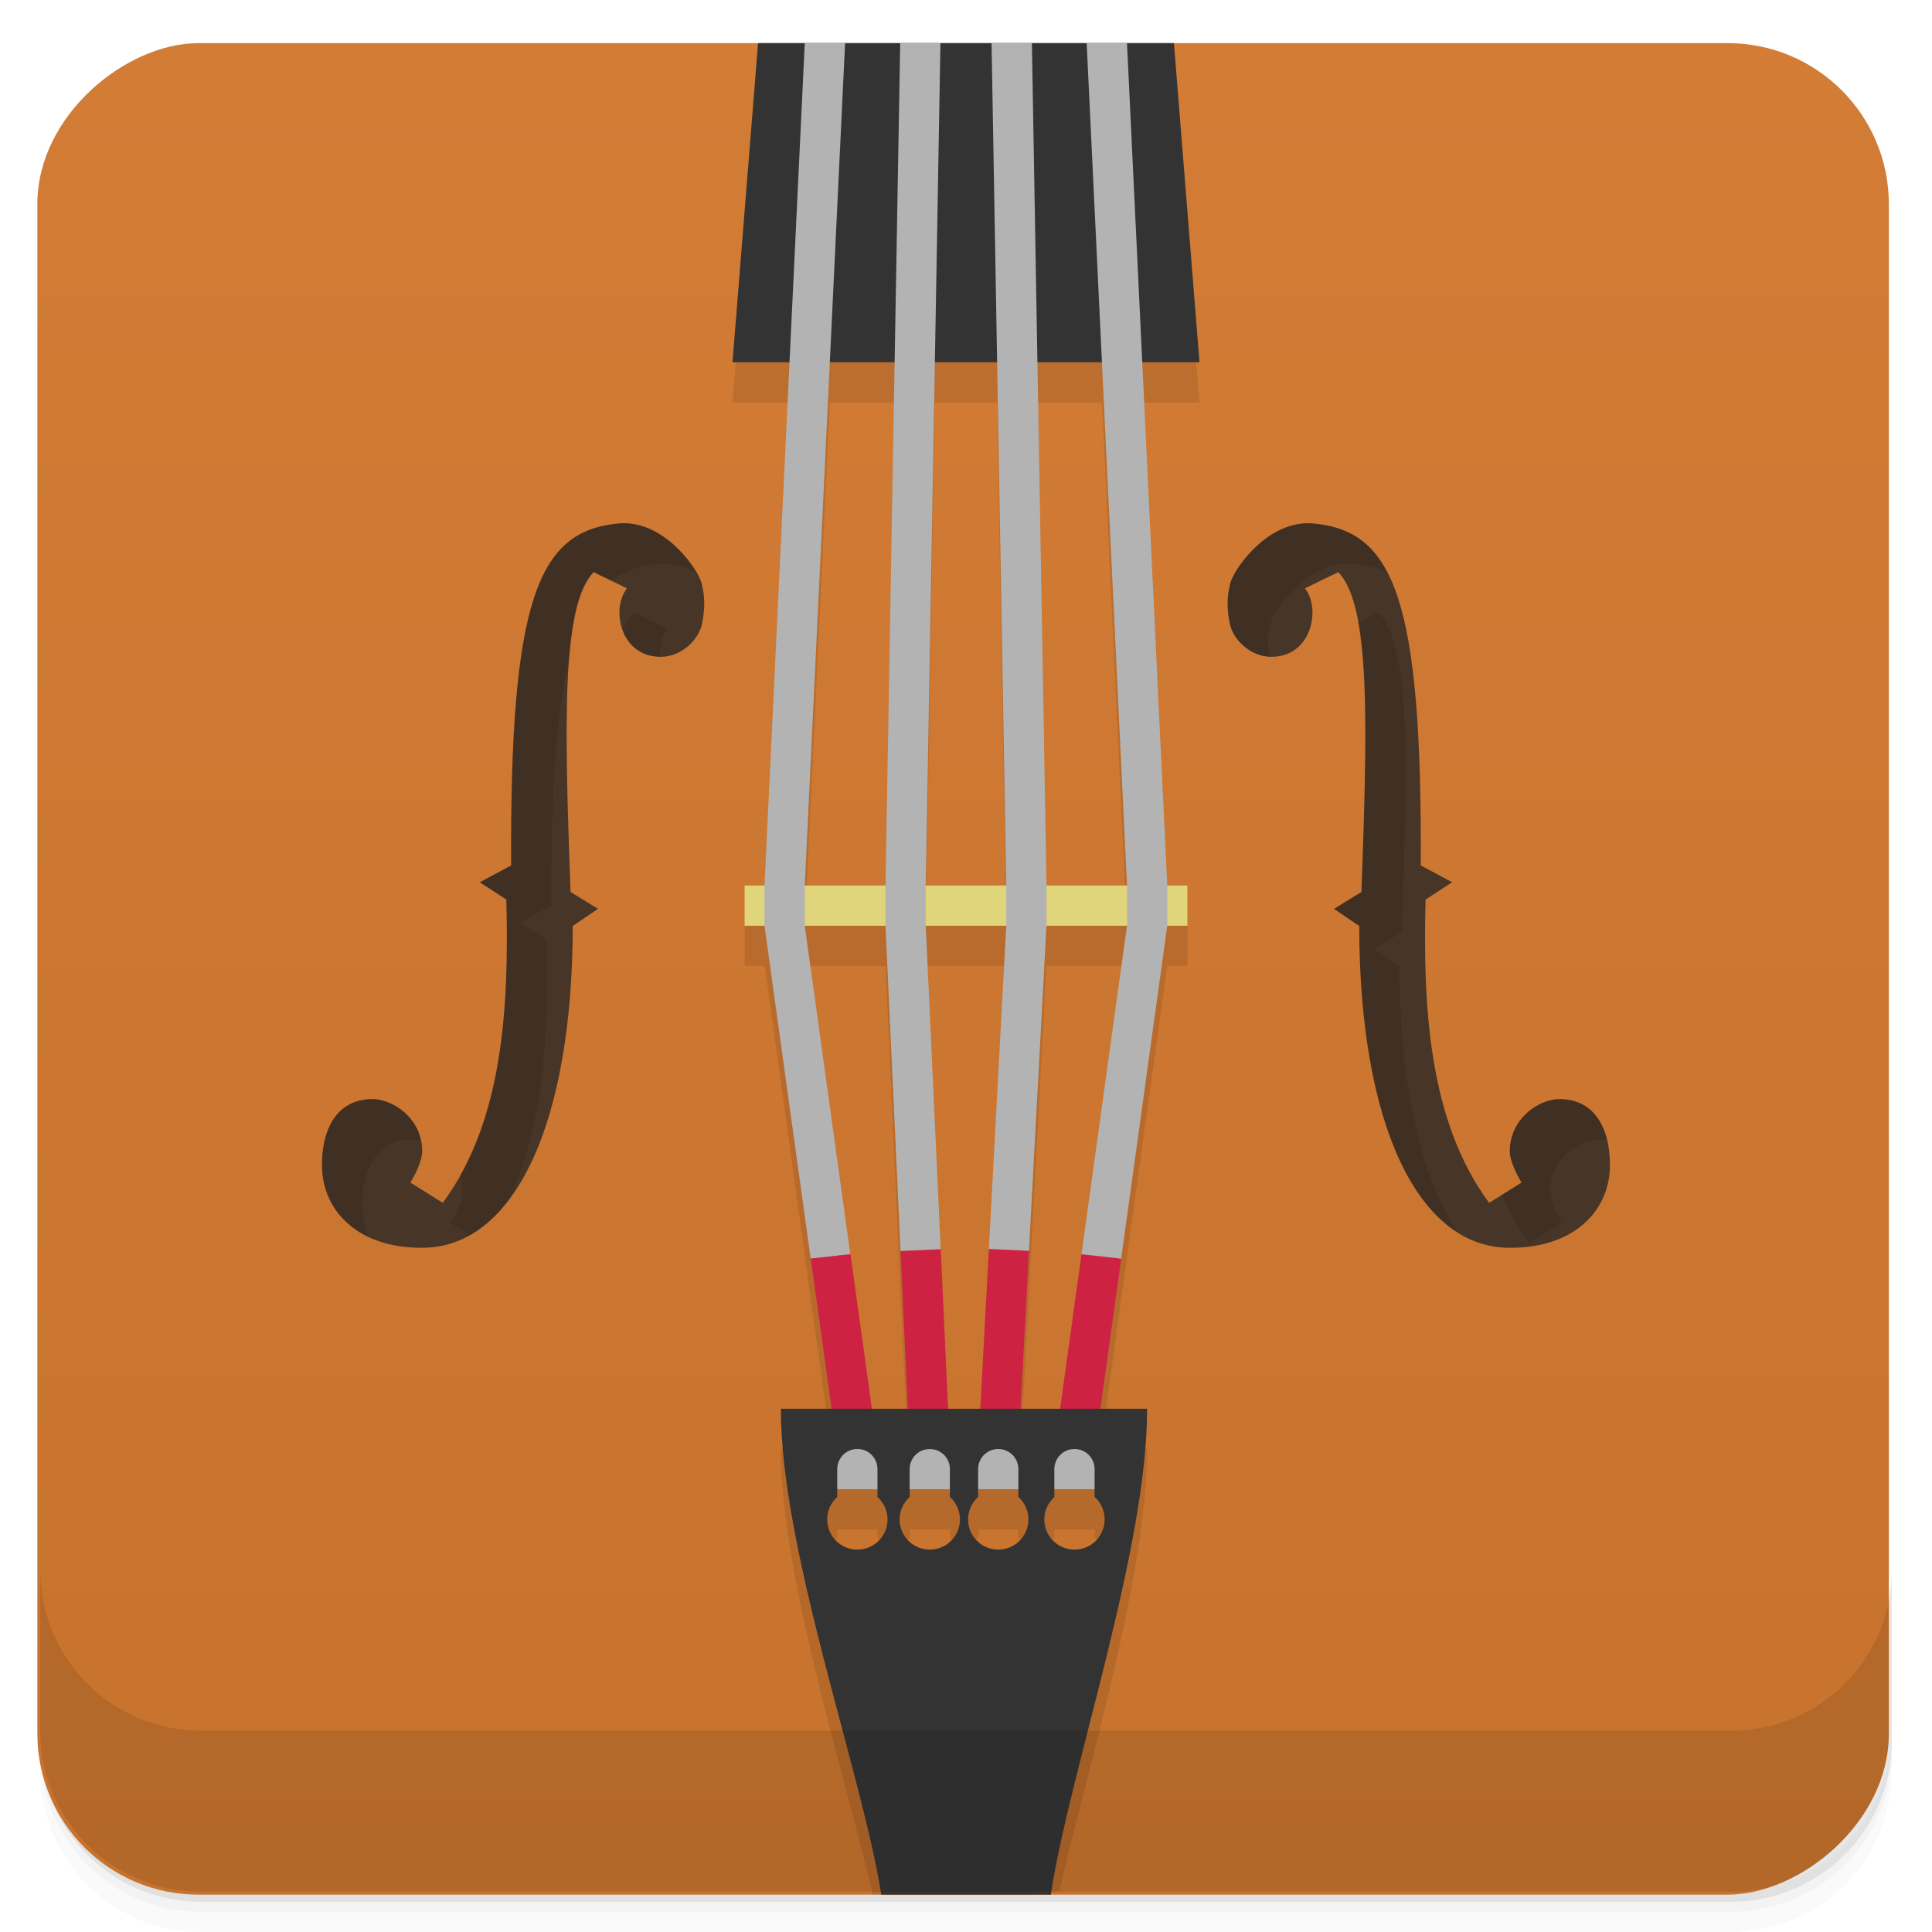 <svg version="1.1" viewBox="0 0 48 48" xmlns="http://www.w3.org/2000/svg">
 <defs>
  <linearGradient id="linearGradient4216" x1="-47" x2="-1" y1="24" y2="24" gradientTransform="translate(-.072 -.072)" gradientUnits="userSpaceOnUse">
   <stop style="stop-color:#c7722d" offset="0"/>
   <stop style="stop-color:#d27c36" offset="1"/>
  </linearGradient>
 </defs>
 <path d="m1 43v0.25c0 2.216 1.784 4 4 4h38c2.216 0 4-1.784 4-4v-0.25c0 2.216-1.784 4-4 4h-38c-2.216 0-4-1.784-4-4zm0 0.5v0.5c0 2.216 1.784 4 4 4h38c2.216 0 4-1.784 4-4v-0.5c0 2.216-1.784 4-4 4h-38c-2.216 0-4-1.784-4-4z" style="opacity:.02"/>
 <path d="m1 43.25v0.25c0 2.216 1.784 4 4 4h38c2.216 0 4-1.784 4-4v-0.25c0 2.216-1.784 4-4 4h-38c-2.216 0-4-1.784-4-4z" style="opacity:.05"/>
 <path d="m1 43v0.25c0 2.216 1.784 4 4 4h38c2.216 0 4-1.784 4-4v-0.25c0 2.216-1.784 4-4 4h-38c-2.216 0-4-1.784-4-4z" style="opacity:.1"/>
 <rect transform="rotate(-90)" x="-47.072" y=".928" width="46" height="46" rx="4" style="fill:url(#linearGradient4216)"/>
 <path d="m18.914 1.072-0.715 8.928h1.422l-0.621 13h-0.5v1h0.5l1.662 12h-1.262c0 3.163 1.603 8.116 2.284 11.072h3.779c0.286-0.031 0.575-0.053 0.857-0.093 0.668-2.914 2.18-7.856 2.18-10.979h-1.162l1.662-12h0.5v-1h-0.5l-0.621-13h1.422l-0.715-8.928zm1.705 8.928h1.608l-0.231 13h-2zm2.608 0h1.546l0.227 13h-2zm2.544 0h1.608l0.617 13h-2zm-5.771 14h2l0.553 12h-0.891zm2.998 0h2.002l-0.645 12h-0.802zm3 0h2l-1.66 12h-0.984zm-5.197 14h1v0.191c0.159 0.142 0.25 0.345 0.25 0.559 0 0.414-0.336 0.75-0.75 0.75s-0.75-0.336-0.75-0.75c0-0.213 0.091-0.416 0.25-0.559zm1.799 0h1v0.189c0.159 0.143 0.25 0.347 0.25 0.561 0 0.414-0.336 0.75-0.75 0.75s-0.75-0.336-0.75-0.75c0-0.213 0.092-0.415 0.25-0.557zm1.701 0h1v0.191c0.159 0.142 0.25 0.345 0.25 0.559 0 0.414-0.336 0.75-0.75 0.75s-0.75-0.336-0.75-0.75c0-0.213 0.091-0.416 0.25-0.559zm1.896 0h1v0.189c0.159 0.143 0.25 0.347 0.25 0.561 0 0.414-0.336 0.75-0.75 0.75s-0.75-0.336-0.75-0.75c0-0.213 0.092-0.415 0.25-0.557z" style="opacity:.1"/>
 <rect x="20" y="36" width="8" height="1" style="fill:#b3b3b3"/>
 <path d="m18.834 1.072-0.635 7.928h11.602l-0.635-7.928h-10.332z" style="fill:#333"/>
 <rect x="18.5" y="22" width="11" height="1" style="fill:#e0d57b"/>
 <path d="m19.994 1.072-1 20.926v1l1.147 8.272 0.984-0.11-1.131-8.158v-1l1.002-20.93-1.002 3e-4z" style="fill:#b3b3b3"/>
 <path d="m22.365 1.072-0.365 20.93v1l0.373 8.078 0.998-0.045-0.371-8.039v-1l0.365-20.924-1 3e-4z" style="fill:#b3b3b3"/>
 <path d="m21.13 31.16-0.986 0.109 0.656 4.73h1l-0.67-4.84z" style="fill:#cd2242"/>
 <path d="m23.372 31.04-0.998 0.045 0.227 4.918h1l-0.229-4.963z" style="fill:#cd2242"/>
 <path d="m24.569 31.03-0.268 4.967h1l0.264-4.92-0.996-0.047z" style="fill:#cd2242"/>
 <path d="m26.87 31.16-0.67 4.84h1l0.656-4.73-0.986-0.109z" style="fill:#cd2242"/>
 <path d="m24.635 1.072 0.365 20.928v1l-0.432 8.029 0.996 0.047 0.436-8.08v-1l-0.363-20.924-1.002 3e-4z" style="fill:#b3b3b3"/>
 <path d="m26.998 1.072 1.002 20.928v1l-1.131 8.16 0.986 0.11 1.145-8.272v-1l-1-20.926-1.002 3e-4z" style="fill:#b3b3b3"/>
 <path d="m19.4 35c0 3.528 2.017 9.036 2.495 12.072h4.212c0.458-3.039 2.393-8.543 2.393-12.072h-9.1zm1.901 1c0.277 0 0.5 0.223 0.5 0.5v0.691c0.159 0.143 0.25 0.346 0.25 0.559 0 0.414-0.336 0.75-0.75 0.75s-0.75-0.336-0.75-0.75c0-0.213 0.091-0.416 0.25-0.559v-0.691c0-0.277 0.223-0.5 0.5-0.5zm1.799 0c0.277 0 0.5 0.223 0.5 0.5v0.689c0.159 0.143 0.25 0.347 0.25 0.561 0 0.414-0.336 0.75-0.75 0.75-0.415 0-0.75-0.336-0.75-0.75 0-0.213 0.091-0.415 0.25-0.557v-0.693c0-0.277 0.223-0.5 0.5-0.5zm1.701 0c0.277 0 0.5 0.223 0.5 0.5v0.691c0.159 0.143 0.25 0.346 0.25 0.559 0 0.414-0.336 0.75-0.75 0.75s-0.75-0.336-0.75-0.75c0-0.213 0.091-0.416 0.25-0.559v-0.691c0-0.277 0.223-0.5 0.5-0.5zm1.894 0c0.277 0 0.5 0.223 0.5 0.5v0.689c0.16 0.143 0.251 0.347 0.25 0.561 0 0.414-0.335 0.75-0.75 0.75-0.414 0-0.75-0.336-0.75-0.75 1e-3 -0.213 0.092-0.415 0.25-0.557v-0.693c0-0.277 0.223-0.5 0.5-0.5z" style="fill:#333"/>
 <g transform="translate(0,-1004.4)">
  <path d="m1 1043.4v4c0 2.216 1.784 4 4 4h38c2.216 0 4-1.784 4-4v-4c0 2.216-1.784 4-4 4h-38c-2.216 0-4-1.784-4-4z" style="opacity:.1"/>
 </g>
 <path d="m15.574 13.001c-0.068-0.003-0.137-0.003-0.207 0.004-1.995 0.185-2.699 1.861-2.668 8.496l-0.779 0.418 0.66 0.43c0.068 2.651-0.075 5.509-1.58 7.535l-0.805-0.504s0.3-0.47 0.295-0.795v-2e-3c-0.015-0.811-0.738-1.286-1.258-1.277-0.926 0.016-1.26 0.849-1.23 1.727 0.035 1.032 0.869 1.992 2.529 1.967 2.251-0.033 3.695-3.087 3.699-7.994l0.627-0.426-0.682-0.42c-0.15-4.162-0.233-7.119 0.574-7.945 0 0 0.836 0.404 0.828 0.404-0.403 0.496-0.172 1.716 0.855 1.699 0.508-8e-3 0.934-0.431 1.012-0.83 0.064-0.324 0.084-0.639-0.018-1.014-0.087-0.32-0.834-1.422-1.853-1.473zm16.85 0c-1.02 0.051-1.766 1.153-1.853 1.473-0.102 0.375-0.082 0.69-0.018 1.014 0.078 0.399 0.506 0.822 1.014 0.83 1.027 0.017 1.256-1.203 0.854-1.699-8e-3 0 0.828-0.404 0.828-0.404 0.807 0.826 0.726 3.783 0.576 7.945l-0.682 0.42 0.627 0.426c4e-3 4.907 1.446 7.961 3.697 7.994 1.66 0.025 2.494-0.935 2.529-1.967 0.03-0.878-0.304-1.711-1.23-1.727-0.52-9e-3 -1.241 0.469-1.256 1.279-0.005 0.325 0.293 0.795 0.293 0.795l-0.805 0.504c-1.505-2.026-1.648-4.884-1.58-7.535l0.66-0.43-0.779-0.418c0.031-6.635-0.671-8.311-2.666-8.496-0.07-0.006-0.141-0.007-0.209-0.004z" style="fill:#473527"/>
 <path d="m15.543 13.003c-0.057-0.001-0.117 4.22e-4 -0.176 0.006-1.995 0.184-2.699 1.861-2.668 8.496l-0.779 0.416 0.66 0.432c0.061 2.371-0.055 4.904-1.156 6.863 0.037 0.115 0.064 0.237 0.066 0.371 6e-3 0.325-0.295 0.797-0.295 0.797l0.484 0.303c0.341-0.193 0.651-0.477 0.932-0.838 0.923-1.903 1.026-4.269 0.969-6.496l-0.66-0.432 0.779-0.416c-0.014-2.928 0.127-4.849 0.447-6.144 0.085-1.043 0.262-1.793 0.604-2.143 0 0 0.214 0.107 0.43 0.211 0.331-0.248 0.724-0.377 1.188-0.42 0.343-0.032 0.656 0.069 0.934 0.223-0.251-0.447-0.898-1.207-1.758-1.228zm16.883 2e-3c-1.02 0.051-1.766 1.153-1.853 1.473-0.102 0.375-0.083 0.69-0.02 1.014 0.076 0.389 0.488 0.795 0.979 0.822-0.037-0.264-0.045-0.529 0.039-0.836 0.093-0.341 0.938-1.573 2.062-1.469 0.307 0.028 0.578 0.097 0.826 0.209-0.422-0.803-1.014-1.134-1.826-1.209-0.07-0.006-0.139-0.007-0.207-0.004zm-16.676 2.213c-0.108 0.111-0.197 0.267-0.275 0.453 0.134 0.353 0.437 0.641 0.926 0.646-0.019-0.264 0.038-0.523 0.178-0.695 8e-3 0-0.828-0.404-0.828-0.404zm18.5 0s-0.268 0.131-0.51 0.248c0.257 1.409 0.191 3.742 0.084 6.699l-0.682 0.418 0.627 0.426c3e-3 3.931 0.933 6.667 2.459 7.619-0.921-1.352-1.456-3.641-1.459-6.619l-0.627-0.426 0.682-0.418c0.15-4.161 0.233-7.121-0.574-7.947zm-25.018 12.09c-0.926 0.016-1.26 0.849-1.23 1.727 0.023 0.689 0.412 1.338 1.156 1.691-0.094-0.22-0.148-0.453-0.156-0.691-0.03-0.878 0.304-1.711 1.23-1.727 0.072 0 0.151 0.028 0.229 0.045-0.134-0.667-0.761-1.053-1.228-1.045zm29.533 0c-0.52-9e-3 -1.241 0.465-1.256 1.277-6e-3 0.325 0.293 0.797 0.293 0.797l-0.486 0.305c0.191 0.421 0.408 0.828 0.684 1.199l0.805-0.504s-0.299-0.472-0.293-0.797c0.015-0.812 0.736-1.286 1.256-1.277 0.059 0 0.108 0.014 0.162 0.021-0.138-0.572-0.494-1.01-1.162-1.022h-2e-3z" style="fill-opacity:.098"/>
</svg>
